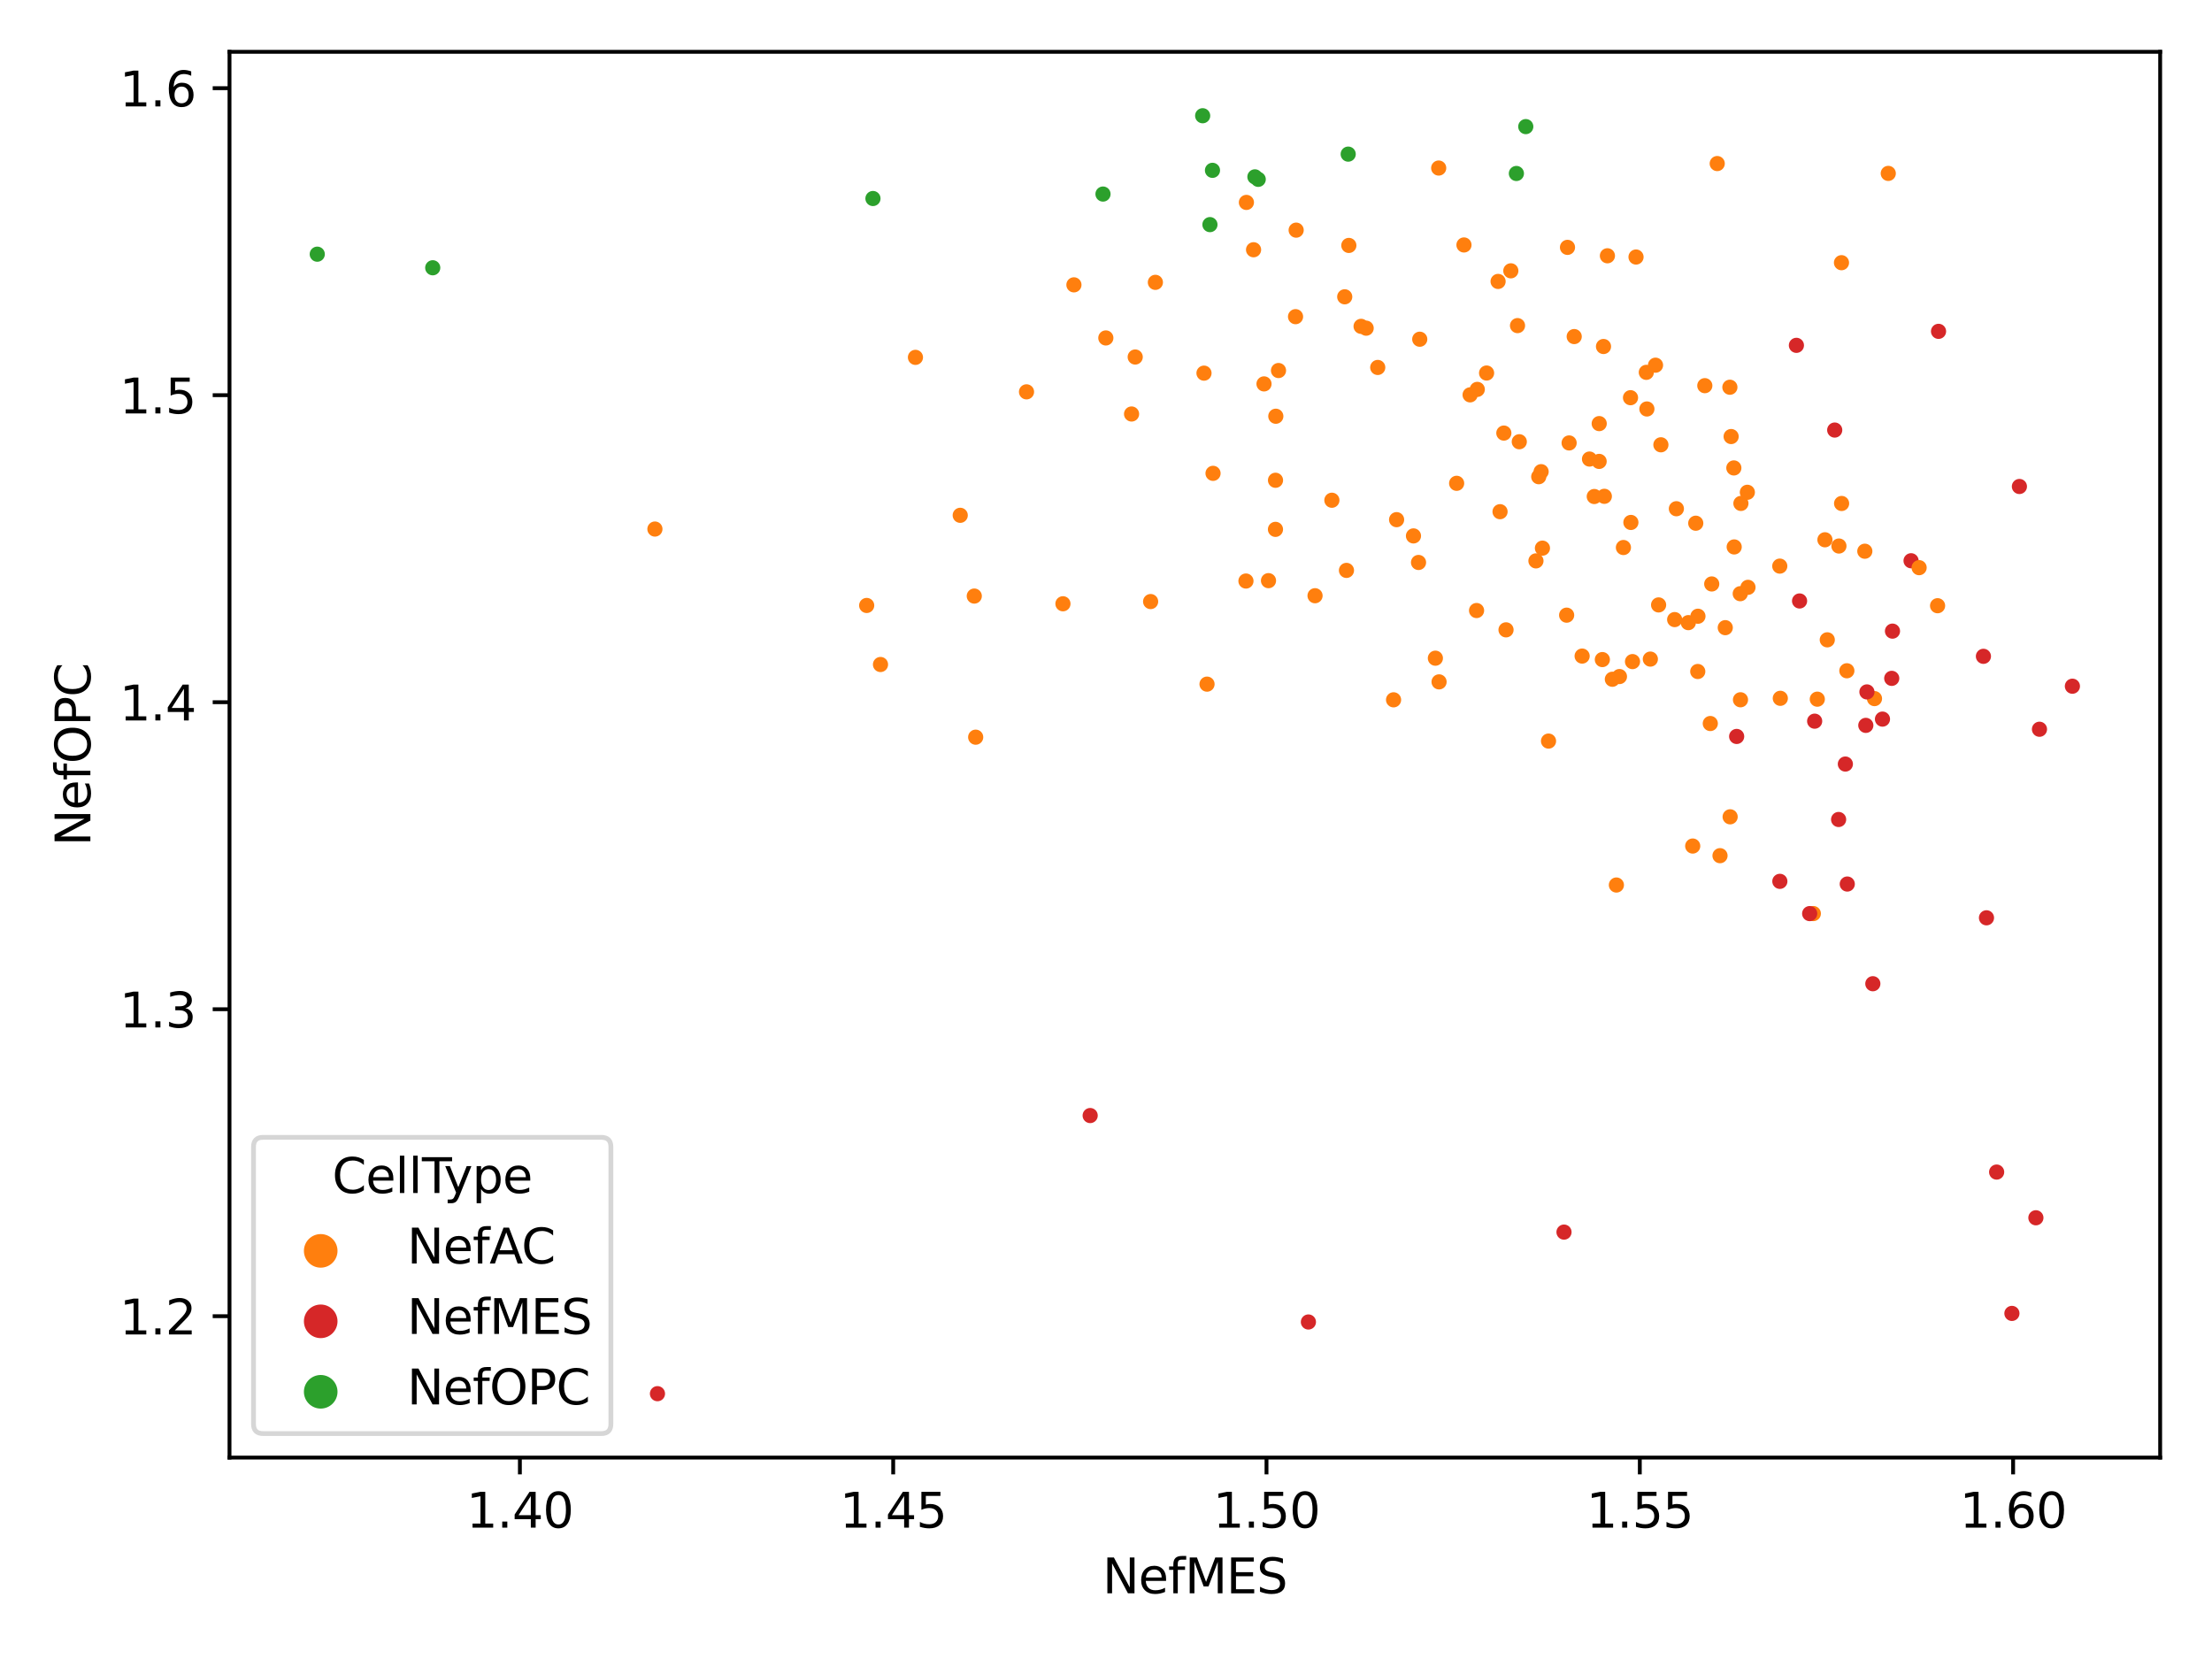 <?xml version="1.0" encoding="utf-8" standalone="no"?>
<!DOCTYPE svg PUBLIC "-//W3C//DTD SVG 1.1//EN"
  "http://www.w3.org/Graphics/SVG/1.1/DTD/svg11.dtd">
<svg xmlns:xlink="http://www.w3.org/1999/xlink" width="460.8pt" height="345.6pt" viewBox="0 0 460.8 345.6" xmlns="http://www.w3.org/2000/svg" version="1.1">
 <defs>
  <style type="text/css">*{stroke-linejoin: round; stroke-linecap: butt}</style>
 </defs>
 <g id="figure_1">
  <g id="patch_1">
   <path d="M 0 345.6 
L 460.8 345.6 
L 460.8 0 
L 0 0 
z
" style="fill: #ffffff"/>
  </g>
  <g id="axes_1">
   <g id="patch_2">
    <path d="M 47.81 303.64 
L 450 303.64 
L 450 10.8 
L 47.81 10.8 
z
" style="fill: #ffffff"/>
   </g>
   <g id="PathCollection_1">
    <defs>
     <path id="C0_0_c2886aee7a" d="M 0 1.581 
C 0.419 1.581 0.822 1.415 1.118 1.118 
C 1.415 0.822 1.581 0.419 1.581 -0 
C 1.581 -0.419 1.415 -0.822 1.118 -1.118 
C 0.822 -1.415 0.419 -1.581 0 -1.581 
C -0.419 -1.581 -0.822 -1.415 -1.118 -1.118 
C -1.415 -0.822 -1.581 -0.419 -1.581 0 
C -1.581 0.419 -1.415 0.822 -1.118 1.118 
C -0.822 1.415 -0.419 1.581 0 1.581 
z
"/>
    </defs>
    <g clip-path="url(#p35c4452b84)">
     <use xlink:href="#C0_0_c2886aee7a" x="334.039" y="72.183" style="fill: #ff7f0e"/>
    </g>
    <g clip-path="url(#p35c4452b84)">
     <use xlink:href="#C0_0_c2886aee7a" x="136.961" y="290.329" style="fill: #d62728"/>
    </g>
    <g clip-path="url(#p35c4452b84)">
     <use xlink:href="#C0_0_c2886aee7a" x="280.492" y="118.825" style="fill: #ff7f0e"/>
    </g>
    <g clip-path="url(#p35c4452b84)">
     <use xlink:href="#C0_0_c2886aee7a" x="384.733" y="139.733" style="fill: #ff7f0e"/>
    </g>
    <g clip-path="url(#p35c4452b84)">
     <use xlink:href="#C0_0_c2886aee7a" x="353.713" y="128.372" style="fill: #ff7f0e"/>
    </g>
    <g clip-path="url(#p35c4452b84)">
     <use xlink:href="#C0_0_c2886aee7a" x="378.025" y="150.233" style="fill: #d62728"/>
    </g>
    <g clip-path="url(#p35c4452b84)">
     <use xlink:href="#C0_0_c2886aee7a" x="264.25" y="120.962" style="fill: #ff7f0e"/>
    </g>
    <g clip-path="url(#p35c4452b84)">
     <use xlink:href="#C0_0_c2886aee7a" x="398.111" y="116.815" style="fill: #d62728"/>
    </g>
    <g clip-path="url(#p35c4452b84)">
     <use xlink:href="#C0_0_c2886aee7a" x="374.883" y="125.193" style="fill: #d62728"/>
    </g>
    <g clip-path="url(#p35c4452b84)">
     <use xlink:href="#C0_0_c2886aee7a" x="227.103" y="232.39" style="fill: #d62728"/>
    </g>
    <g clip-path="url(#p35c4452b84)">
     <use xlink:href="#C0_0_c2886aee7a" x="384.423" y="159.165" style="fill: #d62728"/>
    </g>
    <g clip-path="url(#p35c4452b84)">
     <use xlink:href="#C0_0_c2886aee7a" x="315.892" y="36.139" style="fill: #2ca02c"/>
    </g>
    <g clip-path="url(#p35c4452b84)">
     <use xlink:href="#C0_0_c2886aee7a" x="261.421" y="36.842" style="fill: #2ca02c"/>
    </g>
    <g clip-path="url(#p35c4452b84)">
     <use xlink:href="#C0_0_c2886aee7a" x="370.776" y="183.6" style="fill: #d62728"/>
    </g>
    <g clip-path="url(#p35c4452b84)">
     <use xlink:href="#C0_0_c2886aee7a" x="239.695" y="125.316" style="fill: #ff7f0e"/>
    </g>
    <g clip-path="url(#p35c4452b84)">
     <use xlink:href="#C0_0_c2886aee7a" x="419.118" y="273.607" style="fill: #d62728"/>
    </g>
    <g clip-path="url(#p35c4452b84)">
     <use xlink:href="#C0_0_c2886aee7a" x="377.752" y="190.314" style="fill: #ff7f0e"/>
    </g>
    <g clip-path="url(#p35c4452b84)">
     <use xlink:href="#C0_0_c2886aee7a" x="269.885" y="65.967" style="fill: #ff7f0e"/>
    </g>
    <g clip-path="url(#p35c4452b84)">
     <use xlink:href="#C0_0_c2886aee7a" x="333.8" y="137.403" style="fill: #ff7f0e"/>
    </g>
    <g clip-path="url(#p35c4452b84)">
     <use xlink:href="#C0_0_c2886aee7a" x="349.22" y="105.978" style="fill: #ff7f0e"/>
    </g>
    <g clip-path="url(#p35c4452b84)">
     <use xlink:href="#C0_0_c2886aee7a" x="265.775" y="86.71" style="fill: #ff7f0e"/>
    </g>
    <g clip-path="url(#p35c4452b84)">
     <use xlink:href="#C0_0_c2886aee7a" x="190.704" y="74.445" style="fill: #ff7f0e"/>
    </g>
    <g clip-path="url(#p35c4452b84)">
     <use xlink:href="#C0_0_c2886aee7a" x="290.936" y="108.255" style="fill: #ff7f0e"/>
    </g>
    <g clip-path="url(#p35c4452b84)">
     <use xlink:href="#C0_0_c2886aee7a" x="356.287" y="150.723" style="fill: #ff7f0e"/>
    </g>
    <g clip-path="url(#p35c4452b84)">
     <use xlink:href="#C0_0_c2886aee7a" x="393.361" y="36.123" style="fill: #ff7f0e"/>
    </g>
    <g clip-path="url(#p35c4452b84)">
     <use xlink:href="#C0_0_c2886aee7a" x="370.76" y="117.932" style="fill: #ff7f0e"/>
    </g>
    <g clip-path="url(#p35c4452b84)">
     <use xlink:href="#C0_0_c2886aee7a" x="252.053" y="46.793" style="fill: #2ca02c"/>
    </g>
    <g clip-path="url(#p35c4452b84)">
     <use xlink:href="#C0_0_c2886aee7a" x="250.536" y="24.111" style="fill: #2ca02c"/>
    </g>
    <g clip-path="url(#p35c4452b84)">
     <use xlink:href="#C0_0_c2886aee7a" x="325.81" y="256.67" style="fill: #d62728"/>
    </g>
    <g clip-path="url(#p35c4452b84)">
     <use xlink:href="#C0_0_c2886aee7a" x="306.25" y="82.255" style="fill: #ff7f0e"/>
    </g>
    <g clip-path="url(#p35c4452b84)">
     <use xlink:href="#C0_0_c2886aee7a" x="370.871" y="145.47" style="fill: #ff7f0e"/>
    </g>
    <g clip-path="url(#p35c4452b84)">
     <use xlink:href="#C0_0_c2886aee7a" x="321.318" y="114.19" style="fill: #ff7f0e"/>
    </g>
    <g clip-path="url(#p35c4452b84)">
     <use xlink:href="#C0_0_c2886aee7a" x="314.733" y="56.417" style="fill: #ff7f0e"/>
    </g>
    <g clip-path="url(#p35c4452b84)">
     <use xlink:href="#C0_0_c2886aee7a" x="424.859" y="151.915" style="fill: #d62728"/>
    </g>
    <g clip-path="url(#p35c4452b84)">
     <use xlink:href="#C0_0_c2886aee7a" x="390.146" y="204.928" style="fill: #d62728"/>
    </g>
    <g clip-path="url(#p35c4452b84)">
     <use xlink:href="#C0_0_c2886aee7a" x="230.366" y="70.401" style="fill: #ff7f0e"/>
    </g>
    <g clip-path="url(#p35c4452b84)">
     <use xlink:href="#C0_0_c2886aee7a" x="413.183" y="136.722" style="fill: #d62728"/>
    </g>
    <g clip-path="url(#p35c4452b84)">
     <use xlink:href="#C0_0_c2886aee7a" x="360.419" y="170.157" style="fill: #ff7f0e"/>
    </g>
    <g clip-path="url(#p35c4452b84)">
     <use xlink:href="#C0_0_c2886aee7a" x="321.044" y="98.258" style="fill: #ff7f0e"/>
    </g>
    <g clip-path="url(#p35c4452b84)">
     <use xlink:href="#C0_0_c2886aee7a" x="362.576" y="145.775" style="fill: #ff7f0e"/>
    </g>
    <g clip-path="url(#p35c4452b84)">
     <use xlink:href="#C0_0_c2886aee7a" x="380.655" y="133.288" style="fill: #ff7f0e"/>
    </g>
    <g clip-path="url(#p35c4452b84)">
     <use xlink:href="#C0_0_c2886aee7a" x="307.746" y="81.118" style="fill: #ff7f0e"/>
    </g>
    <g clip-path="url(#p35c4452b84)">
     <use xlink:href="#C0_0_c2886aee7a" x="320.546" y="99.307" style="fill: #ff7f0e"/>
    </g>
    <g clip-path="url(#p35c4452b84)">
     <use xlink:href="#C0_0_c2886aee7a" x="399.788" y="118.254" style="fill: #ff7f0e"/>
    </g>
    <g clip-path="url(#p35c4452b84)">
     <use xlink:href="#C0_0_c2886aee7a" x="303.445" y="100.682" style="fill: #ff7f0e"/>
    </g>
    <g clip-path="url(#p35c4452b84)">
     <use xlink:href="#C0_0_c2886aee7a" x="307.595" y="127.186" style="fill: #ff7f0e"/>
    </g>
    <g clip-path="url(#p35c4452b84)">
     <use xlink:href="#C0_0_c2886aee7a" x="270.014" y="47.943" style="fill: #ff7f0e"/>
    </g>
    <g clip-path="url(#p35c4452b84)">
     <use xlink:href="#C0_0_c2886aee7a" x="351.709" y="129.705" style="fill: #ff7f0e"/>
    </g>
    <g clip-path="url(#p35c4452b84)">
     <use xlink:href="#C0_0_c2886aee7a" x="295.505" y="117.172" style="fill: #ff7f0e"/>
    </g>
    <g clip-path="url(#p35c4452b84)">
     <use xlink:href="#C0_0_c2886aee7a" x="262.111" y="37.359" style="fill: #2ca02c"/>
    </g>
    <g clip-path="url(#p35c4452b84)">
     <use xlink:href="#C0_0_c2886aee7a" x="265.703" y="110.275" style="fill: #ff7f0e"/>
    </g>
    <g clip-path="url(#p35c4452b84)">
     <use xlink:href="#C0_0_c2886aee7a" x="335.885" y="141.501" style="fill: #ff7f0e"/>
    </g>
    <g clip-path="url(#p35c4452b84)">
     <use xlink:href="#C0_0_c2886aee7a" x="334.854" y="53.284" style="fill: #ff7f0e"/>
    </g>
    <g clip-path="url(#p35c4452b84)">
     <use xlink:href="#C0_0_c2886aee7a" x="202.96" y="124.172" style="fill: #ff7f0e"/>
    </g>
    <g clip-path="url(#p35c4452b84)">
     <use xlink:href="#C0_0_c2886aee7a" x="294.452" y="111.641" style="fill: #ff7f0e"/>
    </g>
    <g clip-path="url(#p35c4452b84)">
     <use xlink:href="#C0_0_c2886aee7a" x="66.091" y="52.951" style="fill: #2ca02c"/>
    </g>
    <g clip-path="url(#p35c4452b84)">
     <use xlink:href="#C0_0_c2886aee7a" x="348.862" y="129.072" style="fill: #ff7f0e"/>
    </g>
    <g clip-path="url(#p35c4452b84)">
     <use xlink:href="#C0_0_c2886aee7a" x="390.49" y="145.531" style="fill: #ff7f0e"/>
    </g>
    <g clip-path="url(#p35c4452b84)">
     <use xlink:href="#C0_0_c2886aee7a" x="263.317" y="79.973" style="fill: #ff7f0e"/>
    </g>
    <g clip-path="url(#p35c4452b84)">
     <use xlink:href="#C0_0_c2886aee7a" x="326.359" y="128.149" style="fill: #ff7f0e"/>
    </g>
    <g clip-path="url(#p35c4452b84)">
     <use xlink:href="#C0_0_c2886aee7a" x="382.204" y="89.589" style="fill: #d62728"/>
    </g>
    <g clip-path="url(#p35c4452b84)">
     <use xlink:href="#C0_0_c2886aee7a" x="295.759" y="70.666" style="fill: #ff7f0e"/>
    </g>
    <g clip-path="url(#p35c4452b84)">
     <use xlink:href="#C0_0_c2886aee7a" x="415.936" y="244.164" style="fill: #d62728"/>
    </g>
    <g clip-path="url(#p35c4452b84)">
     <use xlink:href="#C0_0_c2886aee7a" x="353.675" y="139.885" style="fill: #ff7f0e"/>
    </g>
    <g clip-path="url(#p35c4452b84)">
     <use xlink:href="#C0_0_c2886aee7a" x="181.853" y="41.354" style="fill: #2ca02c"/>
    </g>
    <g clip-path="url(#p35c4452b84)">
     <use xlink:href="#C0_0_c2886aee7a" x="336.724" y="184.366" style="fill: #ff7f0e"/>
    </g>
    <g clip-path="url(#p35c4452b84)">
     <use xlink:href="#C0_0_c2886aee7a" x="358.309" y="178.254" style="fill: #ff7f0e"/>
    </g>
    <g clip-path="url(#p35c4452b84)">
     <use xlink:href="#C0_0_c2886aee7a" x="343.077" y="85.197" style="fill: #ff7f0e"/>
    </g>
    <g clip-path="url(#p35c4452b84)">
     <use xlink:href="#C0_0_c2886aee7a" x="309.683" y="77.709" style="fill: #ff7f0e"/>
    </g>
    <g clip-path="url(#p35c4452b84)">
     <use xlink:href="#C0_0_c2886aee7a" x="319.966" y="116.842" style="fill: #ff7f0e"/>
    </g>
    <g clip-path="url(#p35c4452b84)">
     <use xlink:href="#C0_0_c2886aee7a" x="413.82" y="191.195" style="fill: #d62728"/>
    </g>
    <g clip-path="url(#p35c4452b84)">
     <use xlink:href="#C0_0_c2886aee7a" x="360.366" y="80.668" style="fill: #ff7f0e"/>
    </g>
    <g clip-path="url(#p35c4452b84)">
     <use xlink:href="#C0_0_c2886aee7a" x="360.626" y="90.94" style="fill: #ff7f0e"/>
    </g>
    <g clip-path="url(#p35c4452b84)">
     <use xlink:href="#C0_0_c2886aee7a" x="280.855" y="32.108" style="fill: #2ca02c"/>
    </g>
    <g clip-path="url(#p35c4452b84)">
     <use xlink:href="#C0_0_c2886aee7a" x="316.127" y="67.83" style="fill: #ff7f0e"/>
    </g>
    <g clip-path="url(#p35c4452b84)">
     <use xlink:href="#C0_0_c2886aee7a" x="337.361" y="140.939" style="fill: #ff7f0e"/>
    </g>
    <g clip-path="url(#p35c4452b84)">
     <use xlink:href="#C0_0_c2886aee7a" x="380.168" y="112.446" style="fill: #ff7f0e"/>
    </g>
    <g clip-path="url(#p35c4452b84)">
     <use xlink:href="#C0_0_c2886aee7a" x="345.994" y="92.66" style="fill: #ff7f0e"/>
    </g>
    <g clip-path="url(#p35c4452b84)">
     <use xlink:href="#C0_0_c2886aee7a" x="240.687" y="58.819" style="fill: #ff7f0e"/>
    </g>
    <g clip-path="url(#p35c4452b84)">
     <use xlink:href="#C0_0_c2886aee7a" x="333.127" y="96.118" style="fill: #ff7f0e"/>
    </g>
    <g clip-path="url(#p35c4452b84)">
     <use xlink:href="#C0_0_c2886aee7a" x="374.225" y="71.941" style="fill: #d62728"/>
    </g>
    <g clip-path="url(#p35c4452b84)">
     <use xlink:href="#C0_0_c2886aee7a" x="338.187" y="114.058" style="fill: #ff7f0e"/>
    </g>
    <g clip-path="url(#p35c4452b84)">
     <use xlink:href="#C0_0_c2886aee7a" x="317.846" y="26.375" style="fill: #2ca02c"/>
    </g>
    <g clip-path="url(#p35c4452b84)">
     <use xlink:href="#C0_0_c2886aee7a" x="277.455" y="104.209" style="fill: #ff7f0e"/>
    </g>
    <g clip-path="url(#p35c4452b84)">
     <use xlink:href="#C0_0_c2886aee7a" x="213.841" y="81.629" style="fill: #ff7f0e"/>
    </g>
    <g clip-path="url(#p35c4452b84)">
     <use xlink:href="#C0_0_c2886aee7a" x="251.446" y="142.519" style="fill: #ff7f0e"/>
    </g>
    <g clip-path="url(#p35c4452b84)">
     <use xlink:href="#C0_0_c2886aee7a" x="357.73" y="34.073" style="fill: #ff7f0e"/>
    </g>
    <g clip-path="url(#p35c4452b84)">
     <use xlink:href="#C0_0_c2886aee7a" x="200.033" y="107.348" style="fill: #ff7f0e"/>
    </g>
    <g clip-path="url(#p35c4452b84)">
     <use xlink:href="#C0_0_c2886aee7a" x="362.525" y="123.677" style="fill: #ff7f0e"/>
    </g>
    <g clip-path="url(#p35c4452b84)">
     <use xlink:href="#C0_0_c2886aee7a" x="361.192" y="97.48" style="fill: #ff7f0e"/>
    </g>
    <g clip-path="url(#p35c4452b84)">
     <use xlink:href="#C0_0_c2886aee7a" x="394.239" y="131.476" style="fill: #d62728"/>
    </g>
    <g clip-path="url(#p35c4452b84)">
     <use xlink:href="#C0_0_c2886aee7a" x="299.784" y="142.047" style="fill: #ff7f0e"/>
    </g>
    <g clip-path="url(#p35c4452b84)">
     <use xlink:href="#C0_0_c2886aee7a" x="362.664" y="104.871" style="fill: #ff7f0e"/>
    </g>
    <g clip-path="url(#p35c4452b84)">
     <use xlink:href="#C0_0_c2886aee7a" x="383.639" y="104.883" style="fill: #ff7f0e"/>
    </g>
    <g clip-path="url(#p35c4452b84)">
     <use xlink:href="#C0_0_c2886aee7a" x="316.495" y="92.023" style="fill: #ff7f0e"/>
    </g>
    <g clip-path="url(#p35c4452b84)">
     <use xlink:href="#C0_0_c2886aee7a" x="394.083" y="141.314" style="fill: #d62728"/>
    </g>
    <g clip-path="url(#p35c4452b84)">
     <use xlink:href="#C0_0_c2886aee7a" x="383.081" y="113.747" style="fill: #ff7f0e"/>
    </g>
    <g clip-path="url(#p35c4452b84)">
     <use xlink:href="#C0_0_c2886aee7a" x="424.113" y="253.685" style="fill: #d62728"/>
    </g>
    <g clip-path="url(#p35c4452b84)">
     <use xlink:href="#C0_0_c2886aee7a" x="272.566" y="275.394" style="fill: #d62728"/>
    </g>
    <g clip-path="url(#p35c4452b84)">
     <use xlink:href="#C0_0_c2886aee7a" x="280.13" y="61.829" style="fill: #ff7f0e"/>
    </g>
    <g clip-path="url(#p35c4452b84)">
     <use xlink:href="#C0_0_c2886aee7a" x="287.008" y="76.547" style="fill: #ff7f0e"/>
    </g>
    <g clip-path="url(#p35c4452b84)">
     <use xlink:href="#C0_0_c2886aee7a" x="388.476" y="114.83" style="fill: #ff7f0e"/>
    </g>
    <g clip-path="url(#p35c4452b84)">
     <use xlink:href="#C0_0_c2886aee7a" x="183.423" y="138.428" style="fill: #ff7f0e"/>
    </g>
    <g clip-path="url(#p35c4452b84)">
     <use xlink:href="#C0_0_c2886aee7a" x="229.775" y="40.425" style="fill: #2ca02c"/>
    </g>
    <g clip-path="url(#p35c4452b84)">
     <use xlink:href="#C0_0_c2886aee7a" x="384.82" y="184.16" style="fill: #d62728"/>
    </g>
    <g clip-path="url(#p35c4452b84)">
     <use xlink:href="#C0_0_c2886aee7a" x="322.586" y="154.38" style="fill: #ff7f0e"/>
    </g>
    <g clip-path="url(#p35c4452b84)">
     <use xlink:href="#C0_0_c2886aee7a" x="312.08" y="58.629" style="fill: #ff7f0e"/>
    </g>
    <g clip-path="url(#p35c4452b84)">
     <use xlink:href="#C0_0_c2886aee7a" x="312.487" y="106.595" style="fill: #ff7f0e"/>
    </g>
    <g clip-path="url(#p35c4452b84)">
     <use xlink:href="#C0_0_c2886aee7a" x="250.814" y="77.733" style="fill: #ff7f0e"/>
    </g>
    <g clip-path="url(#p35c4452b84)">
     <use xlink:href="#C0_0_c2886aee7a" x="361.264" y="113.936" style="fill: #ff7f0e"/>
    </g>
    <g clip-path="url(#p35c4452b84)">
     <use xlink:href="#C0_0_c2886aee7a" x="136.431" y="110.211" style="fill: #ff7f0e"/>
    </g>
    <g clip-path="url(#p35c4452b84)">
     <use xlink:href="#C0_0_c2886aee7a" x="420.679" y="101.344" style="fill: #d62728"/>
    </g>
    <g clip-path="url(#p35c4452b84)">
     <use xlink:href="#C0_0_c2886aee7a" x="280.988" y="51.129" style="fill: #ff7f0e"/>
    </g>
    <g clip-path="url(#p35c4452b84)">
     <use xlink:href="#C0_0_c2886aee7a" x="326.877" y="92.274" style="fill: #ff7f0e"/>
    </g>
    <g clip-path="url(#p35c4452b84)">
     <use xlink:href="#C0_0_c2886aee7a" x="339.744" y="108.835" style="fill: #ff7f0e"/>
    </g>
    <g clip-path="url(#p35c4452b84)">
     <use xlink:href="#C0_0_c2886aee7a" x="299.016" y="137.113" style="fill: #ff7f0e"/>
    </g>
    <g clip-path="url(#p35c4452b84)">
     <use xlink:href="#C0_0_c2886aee7a" x="299.706" y="35.007" style="fill: #ff7f0e"/>
    </g>
    <g clip-path="url(#p35c4452b84)">
     <use xlink:href="#C0_0_c2886aee7a" x="331.124" y="95.629" style="fill: #ff7f0e"/>
    </g>
    <g clip-path="url(#p35c4452b84)">
     <use xlink:href="#C0_0_c2886aee7a" x="383.614" y="54.723" style="fill: #ff7f0e"/>
    </g>
    <g clip-path="url(#p35c4452b84)">
     <use xlink:href="#C0_0_c2886aee7a" x="252.582" y="35.484" style="fill: #2ca02c"/>
    </g>
    <g clip-path="url(#p35c4452b84)">
     <use xlink:href="#C0_0_c2886aee7a" x="259.554" y="121.04" style="fill: #ff7f0e"/>
    </g>
    <g clip-path="url(#p35c4452b84)">
     <use xlink:href="#C0_0_c2886aee7a" x="259.649" y="42.167" style="fill: #ff7f0e"/>
    </g>
    <g clip-path="url(#p35c4452b84)">
     <use xlink:href="#C0_0_c2886aee7a" x="252.698" y="98.606" style="fill: #ff7f0e"/>
    </g>
    <g clip-path="url(#p35c4452b84)">
     <use xlink:href="#C0_0_c2886aee7a" x="343.798" y="137.302" style="fill: #ff7f0e"/>
    </g>
    <g clip-path="url(#p35c4452b84)">
     <use xlink:href="#C0_0_c2886aee7a" x="266.336" y="77.188" style="fill: #ff7f0e"/>
    </g>
    <g clip-path="url(#p35c4452b84)">
     <use xlink:href="#C0_0_c2886aee7a" x="235.726" y="86.244" style="fill: #ff7f0e"/>
    </g>
    <g clip-path="url(#p35c4452b84)">
     <use xlink:href="#C0_0_c2886aee7a" x="342.957" y="77.566" style="fill: #ff7f0e"/>
    </g>
    <g clip-path="url(#p35c4452b84)">
     <use xlink:href="#C0_0_c2886aee7a" x="329.588" y="136.673" style="fill: #ff7f0e"/>
    </g>
    <g clip-path="url(#p35c4452b84)">
     <use xlink:href="#C0_0_c2886aee7a" x="203.252" y="153.568" style="fill: #ff7f0e"/>
    </g>
    <g clip-path="url(#p35c4452b84)">
     <use xlink:href="#C0_0_c2886aee7a" x="265.711" y="100.049" style="fill: #ff7f0e"/>
    </g>
    <g clip-path="url(#p35c4452b84)">
     <use xlink:href="#C0_0_c2886aee7a" x="392.153" y="149.804" style="fill: #d62728"/>
    </g>
    <g clip-path="url(#p35c4452b84)">
     <use xlink:href="#C0_0_c2886aee7a" x="345.517" y="126.017" style="fill: #ff7f0e"/>
    </g>
    <g clip-path="url(#p35c4452b84)">
     <use xlink:href="#C0_0_c2886aee7a" x="223.719" y="59.339" style="fill: #ff7f0e"/>
    </g>
    <g clip-path="url(#p35c4452b84)">
     <use xlink:href="#C0_0_c2886aee7a" x="403.832" y="69.026" style="fill: #d62728"/>
    </g>
    <g clip-path="url(#p35c4452b84)">
     <use xlink:href="#C0_0_c2886aee7a" x="388.914" y="144.139" style="fill: #d62728"/>
    </g>
    <g clip-path="url(#p35c4452b84)">
     <use xlink:href="#C0_0_c2886aee7a" x="180.545" y="126.129" style="fill: #ff7f0e"/>
    </g>
    <g clip-path="url(#p35c4452b84)">
     <use xlink:href="#C0_0_c2886aee7a" x="383.016" y="170.716" style="fill: #d62728"/>
    </g>
    <g clip-path="url(#p35c4452b84)">
     <use xlink:href="#C0_0_c2886aee7a" x="304.972" y="51.03" style="fill: #ff7f0e"/>
    </g>
    <g clip-path="url(#p35c4452b84)">
     <use xlink:href="#C0_0_c2886aee7a" x="313.732" y="131.209" style="fill: #ff7f0e"/>
    </g>
    <g clip-path="url(#p35c4452b84)">
     <use xlink:href="#C0_0_c2886aee7a" x="332.115" y="103.433" style="fill: #ff7f0e"/>
    </g>
    <g clip-path="url(#p35c4452b84)">
     <use xlink:href="#C0_0_c2886aee7a" x="340.815" y="53.542" style="fill: #ff7f0e"/>
    </g>
    <g clip-path="url(#p35c4452b84)">
     <use xlink:href="#C0_0_c2886aee7a" x="403.634" y="126.183" style="fill: #ff7f0e"/>
    </g>
    <g clip-path="url(#p35c4452b84)">
     <use xlink:href="#C0_0_c2886aee7a" x="261.139" y="52.027" style="fill: #ff7f0e"/>
    </g>
    <g clip-path="url(#p35c4452b84)">
     <use xlink:href="#C0_0_c2886aee7a" x="327.937" y="70.114" style="fill: #ff7f0e"/>
    </g>
    <g clip-path="url(#p35c4452b84)">
     <use xlink:href="#C0_0_c2886aee7a" x="236.486" y="74.372" style="fill: #ff7f0e"/>
    </g>
    <g clip-path="url(#p35c4452b84)">
     <use xlink:href="#C0_0_c2886aee7a" x="313.279" y="90.218" style="fill: #ff7f0e"/>
    </g>
    <g clip-path="url(#p35c4452b84)">
     <use xlink:href="#C0_0_c2886aee7a" x="359.405" y="130.755" style="fill: #ff7f0e"/>
    </g>
    <g clip-path="url(#p35c4452b84)">
     <use xlink:href="#C0_0_c2886aee7a" x="364.138" y="122.353" style="fill: #ff7f0e"/>
    </g>
    <g clip-path="url(#p35c4452b84)">
     <use xlink:href="#C0_0_c2886aee7a" x="353.257" y="108.995" style="fill: #ff7f0e"/>
    </g>
    <g clip-path="url(#p35c4452b84)">
     <use xlink:href="#C0_0_c2886aee7a" x="388.683" y="151.108" style="fill: #d62728"/>
    </g>
    <g clip-path="url(#p35c4452b84)">
     <use xlink:href="#C0_0_c2886aee7a" x="339.665" y="82.847" style="fill: #ff7f0e"/>
    </g>
    <g clip-path="url(#p35c4452b84)">
     <use xlink:href="#C0_0_c2886aee7a" x="355.144" y="80.341" style="fill: #ff7f0e"/>
    </g>
    <g clip-path="url(#p35c4452b84)">
     <use xlink:href="#C0_0_c2886aee7a" x="340.083" y="137.823" style="fill: #ff7f0e"/>
    </g>
    <g clip-path="url(#p35c4452b84)">
     <use xlink:href="#C0_0_c2886aee7a" x="290.304" y="145.785" style="fill: #ff7f0e"/>
    </g>
    <g clip-path="url(#p35c4452b84)">
     <use xlink:href="#C0_0_c2886aee7a" x="378.576" y="145.651" style="fill: #ff7f0e"/>
    </g>
    <g clip-path="url(#p35c4452b84)">
     <use xlink:href="#C0_0_c2886aee7a" x="431.719" y="142.95" style="fill: #d62728"/>
    </g>
    <g clip-path="url(#p35c4452b84)">
     <use xlink:href="#C0_0_c2886aee7a" x="344.875" y="76.075" style="fill: #ff7f0e"/>
    </g>
    <g clip-path="url(#p35c4452b84)">
     <use xlink:href="#C0_0_c2886aee7a" x="361.777" y="153.416" style="fill: #d62728"/>
    </g>
    <g clip-path="url(#p35c4452b84)">
     <use xlink:href="#C0_0_c2886aee7a" x="283.54" y="67.983" style="fill: #ff7f0e"/>
    </g>
    <g clip-path="url(#p35c4452b84)">
     <use xlink:href="#C0_0_c2886aee7a" x="273.947" y="124.1" style="fill: #ff7f0e"/>
    </g>
    <g clip-path="url(#p35c4452b84)">
     <use xlink:href="#C0_0_c2886aee7a" x="356.585" y="121.65" style="fill: #ff7f0e"/>
    </g>
    <g clip-path="url(#p35c4452b84)">
     <use xlink:href="#C0_0_c2886aee7a" x="326.537" y="51.531" style="fill: #ff7f0e"/>
    </g>
    <g clip-path="url(#p35c4452b84)">
     <use xlink:href="#C0_0_c2886aee7a" x="364.005" y="102.552" style="fill: #ff7f0e"/>
    </g>
    <g clip-path="url(#p35c4452b84)">
     <use xlink:href="#C0_0_c2886aee7a" x="334.214" y="103.391" style="fill: #ff7f0e"/>
    </g>
    <g clip-path="url(#p35c4452b84)">
     <use xlink:href="#C0_0_c2886aee7a" x="284.597" y="68.366" style="fill: #ff7f0e"/>
    </g>
    <g clip-path="url(#p35c4452b84)">
     <use xlink:href="#C0_0_c2886aee7a" x="221.431" y="125.776" style="fill: #ff7f0e"/>
    </g>
    <g clip-path="url(#p35c4452b84)">
     <use xlink:href="#C0_0_c2886aee7a" x="352.623" y="176.246" style="fill: #ff7f0e"/>
    </g>
    <g clip-path="url(#p35c4452b84)">
     <use xlink:href="#C0_0_c2886aee7a" x="90.146" y="55.782" style="fill: #2ca02c"/>
    </g>
    <g clip-path="url(#p35c4452b84)">
     <use xlink:href="#C0_0_c2886aee7a" x="333.144" y="88.244" style="fill: #ff7f0e"/>
    </g>
    <g clip-path="url(#p35c4452b84)">
     <use xlink:href="#C0_0_c2886aee7a" x="376.987" y="190.32" style="fill: #d62728"/>
    </g>
   </g>
   <g id="PathCollection_2"/>
   <g id="PathCollection_3"/>
   <g id="PathCollection_4"/>
   <g id="matplotlib.axis_1">
    <g id="xtick_1">
     <g id="line2d_1">
      <defs>
       <path id="m3385fdae1e" d="M 0 0 
L 0 3.5 
" style="stroke: #000000; stroke-width: 0.8"/>
      </defs>
      <g>
       <use xlink:href="#m3385fdae1e" x="108.302" y="303.64" style="stroke: #000000; stroke-width: 0.8"/>
      </g>
     </g>
     <g id="text_1">
      <!-- 1.40 -->
      <g transform="translate(97.169 318.238) scale(0.1 -0.1)">
       <defs>
        <path id="DejaVuSans-31" d="M 794 531 
L 1825 531 
L 1825 4091 
L 703 3866 
L 703 4441 
L 1819 4666 
L 2450 4666 
L 2450 531 
L 3481 531 
L 3481 0 
L 794 0 
L 794 531 
z
" transform="scale(0.016)"/>
        <path id="DejaVuSans-2e" d="M 684 794 
L 1344 794 
L 1344 0 
L 684 0 
L 684 794 
z
" transform="scale(0.016)"/>
        <path id="DejaVuSans-34" d="M 2419 4116 
L 825 1625 
L 2419 1625 
L 2419 4116 
z
M 2253 4666 
L 3047 4666 
L 3047 1625 
L 3713 1625 
L 3713 1100 
L 3047 1100 
L 3047 0 
L 2419 0 
L 2419 1100 
L 313 1100 
L 313 1709 
L 2253 4666 
z
" transform="scale(0.016)"/>
        <path id="DejaVuSans-30" d="M 2034 4250 
Q 1547 4250 1301 3770 
Q 1056 3291 1056 2328 
Q 1056 1369 1301 889 
Q 1547 409 2034 409 
Q 2525 409 2770 889 
Q 3016 1369 3016 2328 
Q 3016 3291 2770 3770 
Q 2525 4250 2034 4250 
z
M 2034 4750 
Q 2819 4750 3233 4129 
Q 3647 3509 3647 2328 
Q 3647 1150 3233 529 
Q 2819 -91 2034 -91 
Q 1250 -91 836 529 
Q 422 1150 422 2328 
Q 422 3509 836 4129 
Q 1250 4750 2034 4750 
z
" transform="scale(0.016)"/>
       </defs>
       <use xlink:href="#DejaVuSans-31"/>
       <use xlink:href="#DejaVuSans-2e" x="63.623"/>
       <use xlink:href="#DejaVuSans-34" x="95.41"/>
       <use xlink:href="#DejaVuSans-30" x="159.033"/>
      </g>
     </g>
    </g>
    <g id="xtick_2">
     <g id="line2d_2">
      <g>
       <use xlink:href="#m3385fdae1e" x="186.069" y="303.64" style="stroke: #000000; stroke-width: 0.8"/>
      </g>
     </g>
     <g id="text_2">
      <!-- 1.45 -->
      <g transform="translate(174.936 318.238) scale(0.1 -0.1)">
       <defs>
        <path id="DejaVuSans-35" d="M 691 4666 
L 3169 4666 
L 3169 4134 
L 1269 4134 
L 1269 2991 
Q 1406 3038 1543 3061 
Q 1681 3084 1819 3084 
Q 2600 3084 3056 2656 
Q 3513 2228 3513 1497 
Q 3513 744 3044 326 
Q 2575 -91 1722 -91 
Q 1428 -91 1123 -41 
Q 819 9 494 109 
L 494 744 
Q 775 591 1075 516 
Q 1375 441 1709 441 
Q 2250 441 2565 725 
Q 2881 1009 2881 1497 
Q 2881 1984 2565 2268 
Q 2250 2553 1709 2553 
Q 1456 2553 1204 2497 
Q 953 2441 691 2322 
L 691 4666 
z
" transform="scale(0.016)"/>
       </defs>
       <use xlink:href="#DejaVuSans-31"/>
       <use xlink:href="#DejaVuSans-2e" x="63.623"/>
       <use xlink:href="#DejaVuSans-34" x="95.41"/>
       <use xlink:href="#DejaVuSans-35" x="159.033"/>
      </g>
     </g>
    </g>
    <g id="xtick_3">
     <g id="line2d_3">
      <g>
       <use xlink:href="#m3385fdae1e" x="263.835" y="303.64" style="stroke: #000000; stroke-width: 0.8"/>
      </g>
     </g>
     <g id="text_3">
      <!-- 1.50 -->
      <g transform="translate(252.703 318.238) scale(0.1 -0.1)">
       <use xlink:href="#DejaVuSans-31"/>
       <use xlink:href="#DejaVuSans-2e" x="63.623"/>
       <use xlink:href="#DejaVuSans-35" x="95.41"/>
       <use xlink:href="#DejaVuSans-30" x="159.033"/>
      </g>
     </g>
    </g>
    <g id="xtick_4">
     <g id="line2d_4">
      <g>
       <use xlink:href="#m3385fdae1e" x="341.602" y="303.64" style="stroke: #000000; stroke-width: 0.8"/>
      </g>
     </g>
     <g id="text_4">
      <!-- 1.55 -->
      <g transform="translate(330.469 318.238) scale(0.1 -0.1)">
       <use xlink:href="#DejaVuSans-31"/>
       <use xlink:href="#DejaVuSans-2e" x="63.623"/>
       <use xlink:href="#DejaVuSans-35" x="95.41"/>
       <use xlink:href="#DejaVuSans-35" x="159.033"/>
      </g>
     </g>
    </g>
    <g id="xtick_5">
     <g id="line2d_5">
      <g>
       <use xlink:href="#m3385fdae1e" x="419.369" y="303.64" style="stroke: #000000; stroke-width: 0.8"/>
      </g>
     </g>
     <g id="text_5">
      <!-- 1.60 -->
      <g transform="translate(408.236 318.238) scale(0.1 -0.1)">
       <defs>
        <path id="DejaVuSans-36" d="M 2113 2584 
Q 1688 2584 1439 2293 
Q 1191 2003 1191 1497 
Q 1191 994 1439 701 
Q 1688 409 2113 409 
Q 2538 409 2786 701 
Q 3034 994 3034 1497 
Q 3034 2003 2786 2293 
Q 2538 2584 2113 2584 
z
M 3366 4563 
L 3366 3988 
Q 3128 4100 2886 4159 
Q 2644 4219 2406 4219 
Q 1781 4219 1451 3797 
Q 1122 3375 1075 2522 
Q 1259 2794 1537 2939 
Q 1816 3084 2150 3084 
Q 2853 3084 3261 2657 
Q 3669 2231 3669 1497 
Q 3669 778 3244 343 
Q 2819 -91 2113 -91 
Q 1303 -91 875 529 
Q 447 1150 447 2328 
Q 447 3434 972 4092 
Q 1497 4750 2381 4750 
Q 2619 4750 2861 4703 
Q 3103 4656 3366 4563 
z
" transform="scale(0.016)"/>
       </defs>
       <use xlink:href="#DejaVuSans-31"/>
       <use xlink:href="#DejaVuSans-2e" x="63.623"/>
       <use xlink:href="#DejaVuSans-36" x="95.41"/>
       <use xlink:href="#DejaVuSans-30" x="159.033"/>
      </g>
     </g>
    </g>
    <g id="text_6">
     <!-- NefMES -->
     <g transform="translate(229.68 331.917) scale(0.1 -0.1)">
      <defs>
       <path id="DejaVuSans-4e" d="M 628 4666 
L 1478 4666 
L 3547 763 
L 3547 4666 
L 4159 4666 
L 4159 0 
L 3309 0 
L 1241 3903 
L 1241 0 
L 628 0 
L 628 4666 
z
" transform="scale(0.016)"/>
       <path id="DejaVuSans-65" d="M 3597 1894 
L 3597 1613 
L 953 1613 
Q 991 1019 1311 708 
Q 1631 397 2203 397 
Q 2534 397 2845 478 
Q 3156 559 3463 722 
L 3463 178 
Q 3153 47 2828 -22 
Q 2503 -91 2169 -91 
Q 1331 -91 842 396 
Q 353 884 353 1716 
Q 353 2575 817 3079 
Q 1281 3584 2069 3584 
Q 2775 3584 3186 3129 
Q 3597 2675 3597 1894 
z
M 3022 2063 
Q 3016 2534 2758 2815 
Q 2500 3097 2075 3097 
Q 1594 3097 1305 2825 
Q 1016 2553 972 2059 
L 3022 2063 
z
" transform="scale(0.016)"/>
       <path id="DejaVuSans-66" d="M 2375 4863 
L 2375 4384 
L 1825 4384 
Q 1516 4384 1395 4259 
Q 1275 4134 1275 3809 
L 1275 3500 
L 2222 3500 
L 2222 3053 
L 1275 3053 
L 1275 0 
L 697 0 
L 697 3053 
L 147 3053 
L 147 3500 
L 697 3500 
L 697 3744 
Q 697 4328 969 4595 
Q 1241 4863 1831 4863 
L 2375 4863 
z
" transform="scale(0.016)"/>
       <path id="DejaVuSans-4d" d="M 628 4666 
L 1569 4666 
L 2759 1491 
L 3956 4666 
L 4897 4666 
L 4897 0 
L 4281 0 
L 4281 4097 
L 3078 897 
L 2444 897 
L 1241 4097 
L 1241 0 
L 628 0 
L 628 4666 
z
" transform="scale(0.016)"/>
       <path id="DejaVuSans-45" d="M 628 4666 
L 3578 4666 
L 3578 4134 
L 1259 4134 
L 1259 2753 
L 3481 2753 
L 3481 2222 
L 1259 2222 
L 1259 531 
L 3634 531 
L 3634 0 
L 628 0 
L 628 4666 
z
" transform="scale(0.016)"/>
       <path id="DejaVuSans-53" d="M 3425 4513 
L 3425 3897 
Q 3066 4069 2747 4153 
Q 2428 4238 2131 4238 
Q 1616 4238 1336 4038 
Q 1056 3838 1056 3469 
Q 1056 3159 1242 3001 
Q 1428 2844 1947 2747 
L 2328 2669 
Q 3034 2534 3370 2195 
Q 3706 1856 3706 1288 
Q 3706 609 3251 259 
Q 2797 -91 1919 -91 
Q 1588 -91 1214 -16 
Q 841 59 441 206 
L 441 856 
Q 825 641 1194 531 
Q 1563 422 1919 422 
Q 2459 422 2753 634 
Q 3047 847 3047 1241 
Q 3047 1584 2836 1778 
Q 2625 1972 2144 2069 
L 1759 2144 
Q 1053 2284 737 2584 
Q 422 2884 422 3419 
Q 422 4038 858 4394 
Q 1294 4750 2059 4750 
Q 2388 4750 2728 4690 
Q 3069 4631 3425 4513 
z
" transform="scale(0.016)"/>
      </defs>
      <use xlink:href="#DejaVuSans-4e"/>
      <use xlink:href="#DejaVuSans-65" x="74.805"/>
      <use xlink:href="#DejaVuSans-66" x="136.328"/>
      <use xlink:href="#DejaVuSans-4d" x="171.533"/>
      <use xlink:href="#DejaVuSans-45" x="257.812"/>
      <use xlink:href="#DejaVuSans-53" x="320.996"/>
     </g>
    </g>
   </g>
   <g id="matplotlib.axis_2">
    <g id="ytick_1">
     <g id="line2d_6">
      <defs>
       <path id="ma600d9e374" d="M 0 0 
L -3.5 0 
" style="stroke: #000000; stroke-width: 0.8"/>
      </defs>
      <g>
       <use xlink:href="#ma600d9e374" x="47.81" y="274.193" style="stroke: #000000; stroke-width: 0.8"/>
      </g>
     </g>
     <g id="text_7">
      <!-- 1.2 -->
      <g transform="translate(24.907 277.992) scale(0.1 -0.1)">
       <defs>
        <path id="DejaVuSans-32" d="M 1228 531 
L 3431 531 
L 3431 0 
L 469 0 
L 469 531 
Q 828 903 1448 1529 
Q 2069 2156 2228 2338 
Q 2531 2678 2651 2914 
Q 2772 3150 2772 3378 
Q 2772 3750 2511 3984 
Q 2250 4219 1831 4219 
Q 1534 4219 1204 4116 
Q 875 4013 500 3803 
L 500 4441 
Q 881 4594 1212 4672 
Q 1544 4750 1819 4750 
Q 2544 4750 2975 4387 
Q 3406 4025 3406 3419 
Q 3406 3131 3298 2873 
Q 3191 2616 2906 2266 
Q 2828 2175 2409 1742 
Q 1991 1309 1228 531 
z
" transform="scale(0.016)"/>
       </defs>
       <use xlink:href="#DejaVuSans-31"/>
       <use xlink:href="#DejaVuSans-2e" x="63.623"/>
       <use xlink:href="#DejaVuSans-32" x="95.41"/>
      </g>
     </g>
    </g>
    <g id="ytick_2">
     <g id="line2d_7">
      <g>
       <use xlink:href="#ma600d9e374" x="47.81" y="210.237" style="stroke: #000000; stroke-width: 0.8"/>
      </g>
     </g>
     <g id="text_8">
      <!-- 1.3 -->
      <g transform="translate(24.907 214.036) scale(0.1 -0.1)">
       <defs>
        <path id="DejaVuSans-33" d="M 2597 2516 
Q 3050 2419 3304 2112 
Q 3559 1806 3559 1356 
Q 3559 666 3084 287 
Q 2609 -91 1734 -91 
Q 1441 -91 1130 -33 
Q 819 25 488 141 
L 488 750 
Q 750 597 1062 519 
Q 1375 441 1716 441 
Q 2309 441 2620 675 
Q 2931 909 2931 1356 
Q 2931 1769 2642 2001 
Q 2353 2234 1838 2234 
L 1294 2234 
L 1294 2753 
L 1863 2753 
Q 2328 2753 2575 2939 
Q 2822 3125 2822 3475 
Q 2822 3834 2567 4026 
Q 2313 4219 1838 4219 
Q 1578 4219 1281 4162 
Q 984 4106 628 3988 
L 628 4550 
Q 988 4650 1302 4700 
Q 1616 4750 1894 4750 
Q 2613 4750 3031 4423 
Q 3450 4097 3450 3541 
Q 3450 3153 3228 2886 
Q 3006 2619 2597 2516 
z
" transform="scale(0.016)"/>
       </defs>
       <use xlink:href="#DejaVuSans-31"/>
       <use xlink:href="#DejaVuSans-2e" x="63.623"/>
       <use xlink:href="#DejaVuSans-33" x="95.41"/>
      </g>
     </g>
    </g>
    <g id="ytick_3">
     <g id="line2d_8">
      <g>
       <use xlink:href="#ma600d9e374" x="47.81" y="146.282" style="stroke: #000000; stroke-width: 0.8"/>
      </g>
     </g>
     <g id="text_9">
      <!-- 1.4 -->
      <g transform="translate(24.907 150.081) scale(0.1 -0.1)">
       <use xlink:href="#DejaVuSans-31"/>
       <use xlink:href="#DejaVuSans-2e" x="63.623"/>
       <use xlink:href="#DejaVuSans-34" x="95.41"/>
      </g>
     </g>
    </g>
    <g id="ytick_4">
     <g id="line2d_9">
      <g>
       <use xlink:href="#ma600d9e374" x="47.81" y="82.326" style="stroke: #000000; stroke-width: 0.8"/>
      </g>
     </g>
     <g id="text_10">
      <!-- 1.5 -->
      <g transform="translate(24.907 86.126) scale(0.1 -0.1)">
       <use xlink:href="#DejaVuSans-31"/>
       <use xlink:href="#DejaVuSans-2e" x="63.623"/>
       <use xlink:href="#DejaVuSans-35" x="95.41"/>
      </g>
     </g>
    </g>
    <g id="ytick_5">
     <g id="line2d_10">
      <g>
       <use xlink:href="#ma600d9e374" x="47.81" y="18.371" style="stroke: #000000; stroke-width: 0.8"/>
      </g>
     </g>
     <g id="text_11">
      <!-- 1.6 -->
      <g transform="translate(24.907 22.17) scale(0.1 -0.1)">
       <use xlink:href="#DejaVuSans-31"/>
       <use xlink:href="#DejaVuSans-2e" x="63.623"/>
       <use xlink:href="#DejaVuSans-36" x="95.41"/>
      </g>
     </g>
    </g>
    <g id="text_12">
     <!-- NefOPC -->
     <g transform="translate(18.827 176.24) rotate(-90) scale(0.1 -0.1)">
      <defs>
       <path id="DejaVuSans-4f" d="M 2522 4238 
Q 1834 4238 1429 3725 
Q 1025 3213 1025 2328 
Q 1025 1447 1429 934 
Q 1834 422 2522 422 
Q 3209 422 3611 934 
Q 4013 1447 4013 2328 
Q 4013 3213 3611 3725 
Q 3209 4238 2522 4238 
z
M 2522 4750 
Q 3503 4750 4090 4092 
Q 4678 3434 4678 2328 
Q 4678 1225 4090 567 
Q 3503 -91 2522 -91 
Q 1538 -91 948 565 
Q 359 1222 359 2328 
Q 359 3434 948 4092 
Q 1538 4750 2522 4750 
z
" transform="scale(0.016)"/>
       <path id="DejaVuSans-50" d="M 1259 4147 
L 1259 2394 
L 2053 2394 
Q 2494 2394 2734 2622 
Q 2975 2850 2975 3272 
Q 2975 3691 2734 3919 
Q 2494 4147 2053 4147 
L 1259 4147 
z
M 628 4666 
L 2053 4666 
Q 2838 4666 3239 4311 
Q 3641 3956 3641 3272 
Q 3641 2581 3239 2228 
Q 2838 1875 2053 1875 
L 1259 1875 
L 1259 0 
L 628 0 
L 628 4666 
z
" transform="scale(0.016)"/>
       <path id="DejaVuSans-43" d="M 4122 4306 
L 4122 3641 
Q 3803 3938 3442 4084 
Q 3081 4231 2675 4231 
Q 1875 4231 1450 3742 
Q 1025 3253 1025 2328 
Q 1025 1406 1450 917 
Q 1875 428 2675 428 
Q 3081 428 3442 575 
Q 3803 722 4122 1019 
L 4122 359 
Q 3791 134 3420 21 
Q 3050 -91 2638 -91 
Q 1578 -91 968 557 
Q 359 1206 359 2328 
Q 359 3453 968 4101 
Q 1578 4750 2638 4750 
Q 3056 4750 3426 4639 
Q 3797 4528 4122 4306 
z
" transform="scale(0.016)"/>
      </defs>
      <use xlink:href="#DejaVuSans-4e"/>
      <use xlink:href="#DejaVuSans-65" x="74.805"/>
      <use xlink:href="#DejaVuSans-66" x="136.328"/>
      <use xlink:href="#DejaVuSans-4f" x="171.533"/>
      <use xlink:href="#DejaVuSans-50" x="250.244"/>
      <use xlink:href="#DejaVuSans-43" x="310.547"/>
     </g>
    </g>
   </g>
   <g id="patch_3">
    <path d="M 47.81 303.64 
L 47.81 10.8 
" style="fill: none; stroke: #000000; stroke-width: 0.8; stroke-linejoin: miter; stroke-linecap: square"/>
   </g>
   <g id="patch_4">
    <path d="M 450 303.64 
L 450 10.8 
" style="fill: none; stroke: #000000; stroke-width: 0.8; stroke-linejoin: miter; stroke-linecap: square"/>
   </g>
   <g id="patch_5">
    <path d="M 47.81 303.64 
L 450 303.64 
" style="fill: none; stroke: #000000; stroke-width: 0.8; stroke-linejoin: miter; stroke-linecap: square"/>
   </g>
   <g id="patch_6">
    <path d="M 47.81 10.8 
L 450 10.8 
" style="fill: none; stroke: #000000; stroke-width: 0.8; stroke-linejoin: miter; stroke-linecap: square"/>
   </g>
   <g id="legend_1">
    <g id="patch_7">
     <path d="M 54.81 298.64 
L 125.26 298.64 
Q 127.26 298.64 127.26 296.64 
L 127.26 238.928 
Q 127.26 236.928 125.26 236.928 
L 54.81 236.928 
Q 52.81 236.928 52.81 238.928 
L 52.81 296.64 
Q 52.81 298.64 54.81 298.64 
z
" style="fill: #ffffff; opacity: 0.8; stroke: #cccccc; stroke-linejoin: miter"/>
    </g>
    <g id="text_13">
     <!-- CellType -->
     <g transform="translate(69.206 248.526) scale(0.1 -0.1)">
      <defs>
       <path id="DejaVuSans-6c" d="M 603 4863 
L 1178 4863 
L 1178 0 
L 603 0 
L 603 4863 
z
" transform="scale(0.016)"/>
       <path id="DejaVuSans-54" d="M -19 4666 
L 3928 4666 
L 3928 4134 
L 2272 4134 
L 2272 0 
L 1638 0 
L 1638 4134 
L -19 4134 
L -19 4666 
z
" transform="scale(0.016)"/>
       <path id="DejaVuSans-79" d="M 2059 -325 
Q 1816 -950 1584 -1140 
Q 1353 -1331 966 -1331 
L 506 -1331 
L 506 -850 
L 844 -850 
Q 1081 -850 1212 -737 
Q 1344 -625 1503 -206 
L 1606 56 
L 191 3500 
L 800 3500 
L 1894 763 
L 2988 3500 
L 3597 3500 
L 2059 -325 
z
" transform="scale(0.016)"/>
       <path id="DejaVuSans-70" d="M 1159 525 
L 1159 -1331 
L 581 -1331 
L 581 3500 
L 1159 3500 
L 1159 2969 
Q 1341 3281 1617 3432 
Q 1894 3584 2278 3584 
Q 2916 3584 3314 3078 
Q 3713 2572 3713 1747 
Q 3713 922 3314 415 
Q 2916 -91 2278 -91 
Q 1894 -91 1617 61 
Q 1341 213 1159 525 
z
M 3116 1747 
Q 3116 2381 2855 2742 
Q 2594 3103 2138 3103 
Q 1681 3103 1420 2742 
Q 1159 2381 1159 1747 
Q 1159 1113 1420 752 
Q 1681 391 2138 391 
Q 2594 391 2855 752 
Q 3116 1113 3116 1747 
z
" transform="scale(0.016)"/>
      </defs>
      <use xlink:href="#DejaVuSans-43"/>
      <use xlink:href="#DejaVuSans-65" x="69.824"/>
      <use xlink:href="#DejaVuSans-6c" x="131.348"/>
      <use xlink:href="#DejaVuSans-6c" x="159.131"/>
      <use xlink:href="#DejaVuSans-54" x="186.914"/>
      <use xlink:href="#DejaVuSans-79" x="232.373"/>
      <use xlink:href="#DejaVuSans-70" x="291.553"/>
      <use xlink:href="#DejaVuSans-65" x="355.029"/>
     </g>
    </g>
    <g id="PathCollection_5">
     <defs>
      <path id="m62fcbac0dc" d="M 0 3 
C 0.796 3 1.559 2.684 2.121 2.121 
C 2.684 1.559 3 0.796 3 0 
C 3 -0.796 2.684 -1.559 2.121 -2.121 
C 1.559 -2.684 0.796 -3 0 -3 
C -0.796 -3 -1.559 -2.684 -2.121 -2.121 
C -2.684 -1.559 -3 -0.796 -3 0 
C -3 0.796 -2.684 1.559 -2.121 2.121 
C -1.559 2.684 -0.796 3 0 3 
z
" style="stroke: #ff7f0e"/>
     </defs>
     <g>
      <use xlink:href="#m62fcbac0dc" x="66.81" y="260.579" style="fill: #ff7f0e; stroke: #ff7f0e"/>
     </g>
    </g>
    <g id="text_14">
     <!-- NefAC -->
     <g transform="translate(84.81 263.204) scale(0.1 -0.1)">
      <defs>
       <path id="DejaVuSans-41" d="M 2188 4044 
L 1331 1722 
L 3047 1722 
L 2188 4044 
z
M 1831 4666 
L 2547 4666 
L 4325 0 
L 3669 0 
L 3244 1197 
L 1141 1197 
L 716 0 
L 50 0 
L 1831 4666 
z
" transform="scale(0.016)"/>
      </defs>
      <use xlink:href="#DejaVuSans-4e"/>
      <use xlink:href="#DejaVuSans-65" x="74.805"/>
      <use xlink:href="#DejaVuSans-66" x="136.328"/>
      <use xlink:href="#DejaVuSans-41" x="171.533"/>
      <use xlink:href="#DejaVuSans-43" x="238.191"/>
     </g>
    </g>
    <g id="PathCollection_6">
     <defs>
      <path id="m159424d5ea" d="M 0 3 
C 0.796 3 1.559 2.684 2.121 2.121 
C 2.684 1.559 3 0.796 3 0 
C 3 -0.796 2.684 -1.559 2.121 -2.121 
C 1.559 -2.684 0.796 -3 0 -3 
C -0.796 -3 -1.559 -2.684 -2.121 -2.121 
C -2.684 -1.559 -3 -0.796 -3 0 
C -3 0.796 -2.684 1.559 -2.121 2.121 
C -1.559 2.684 -0.796 3 0 3 
z
" style="stroke: #d62728"/>
     </defs>
     <g>
      <use xlink:href="#m159424d5ea" x="66.81" y="275.257" style="fill: #d62728; stroke: #d62728"/>
     </g>
    </g>
    <g id="text_15">
     <!-- NefMES -->
     <g transform="translate(84.81 277.882) scale(0.1 -0.1)">
      <use xlink:href="#DejaVuSans-4e"/>
      <use xlink:href="#DejaVuSans-65" x="74.805"/>
      <use xlink:href="#DejaVuSans-66" x="136.328"/>
      <use xlink:href="#DejaVuSans-4d" x="171.533"/>
      <use xlink:href="#DejaVuSans-45" x="257.812"/>
      <use xlink:href="#DejaVuSans-53" x="320.996"/>
     </g>
    </g>
    <g id="PathCollection_7">
     <defs>
      <path id="m0120bec314" d="M 0 3 
C 0.796 3 1.559 2.684 2.121 2.121 
C 2.684 1.559 3 0.796 3 0 
C 3 -0.796 2.684 -1.559 2.121 -2.121 
C 1.559 -2.684 0.796 -3 0 -3 
C -0.796 -3 -1.559 -2.684 -2.121 -2.121 
C -2.684 -1.559 -3 -0.796 -3 0 
C -3 0.796 -2.684 1.559 -2.121 2.121 
C -1.559 2.684 -0.796 3 0 3 
z
" style="stroke: #2ca02c"/>
     </defs>
     <g>
      <use xlink:href="#m0120bec314" x="66.81" y="289.935" style="fill: #2ca02c; stroke: #2ca02c"/>
     </g>
    </g>
    <g id="text_16">
     <!-- NefOPC -->
     <g transform="translate(84.81 292.56) scale(0.1 -0.1)">
      <use xlink:href="#DejaVuSans-4e"/>
      <use xlink:href="#DejaVuSans-65" x="74.805"/>
      <use xlink:href="#DejaVuSans-66" x="136.328"/>
      <use xlink:href="#DejaVuSans-4f" x="171.533"/>
      <use xlink:href="#DejaVuSans-50" x="250.244"/>
      <use xlink:href="#DejaVuSans-43" x="310.547"/>
     </g>
    </g>
   </g>
  </g>
 </g>
 <defs>
  <clipPath id="p35c4452b84">
   <rect x="47.81" y="10.8" width="402.19" height="292.84"/>
  </clipPath>
 </defs>
</svg>
